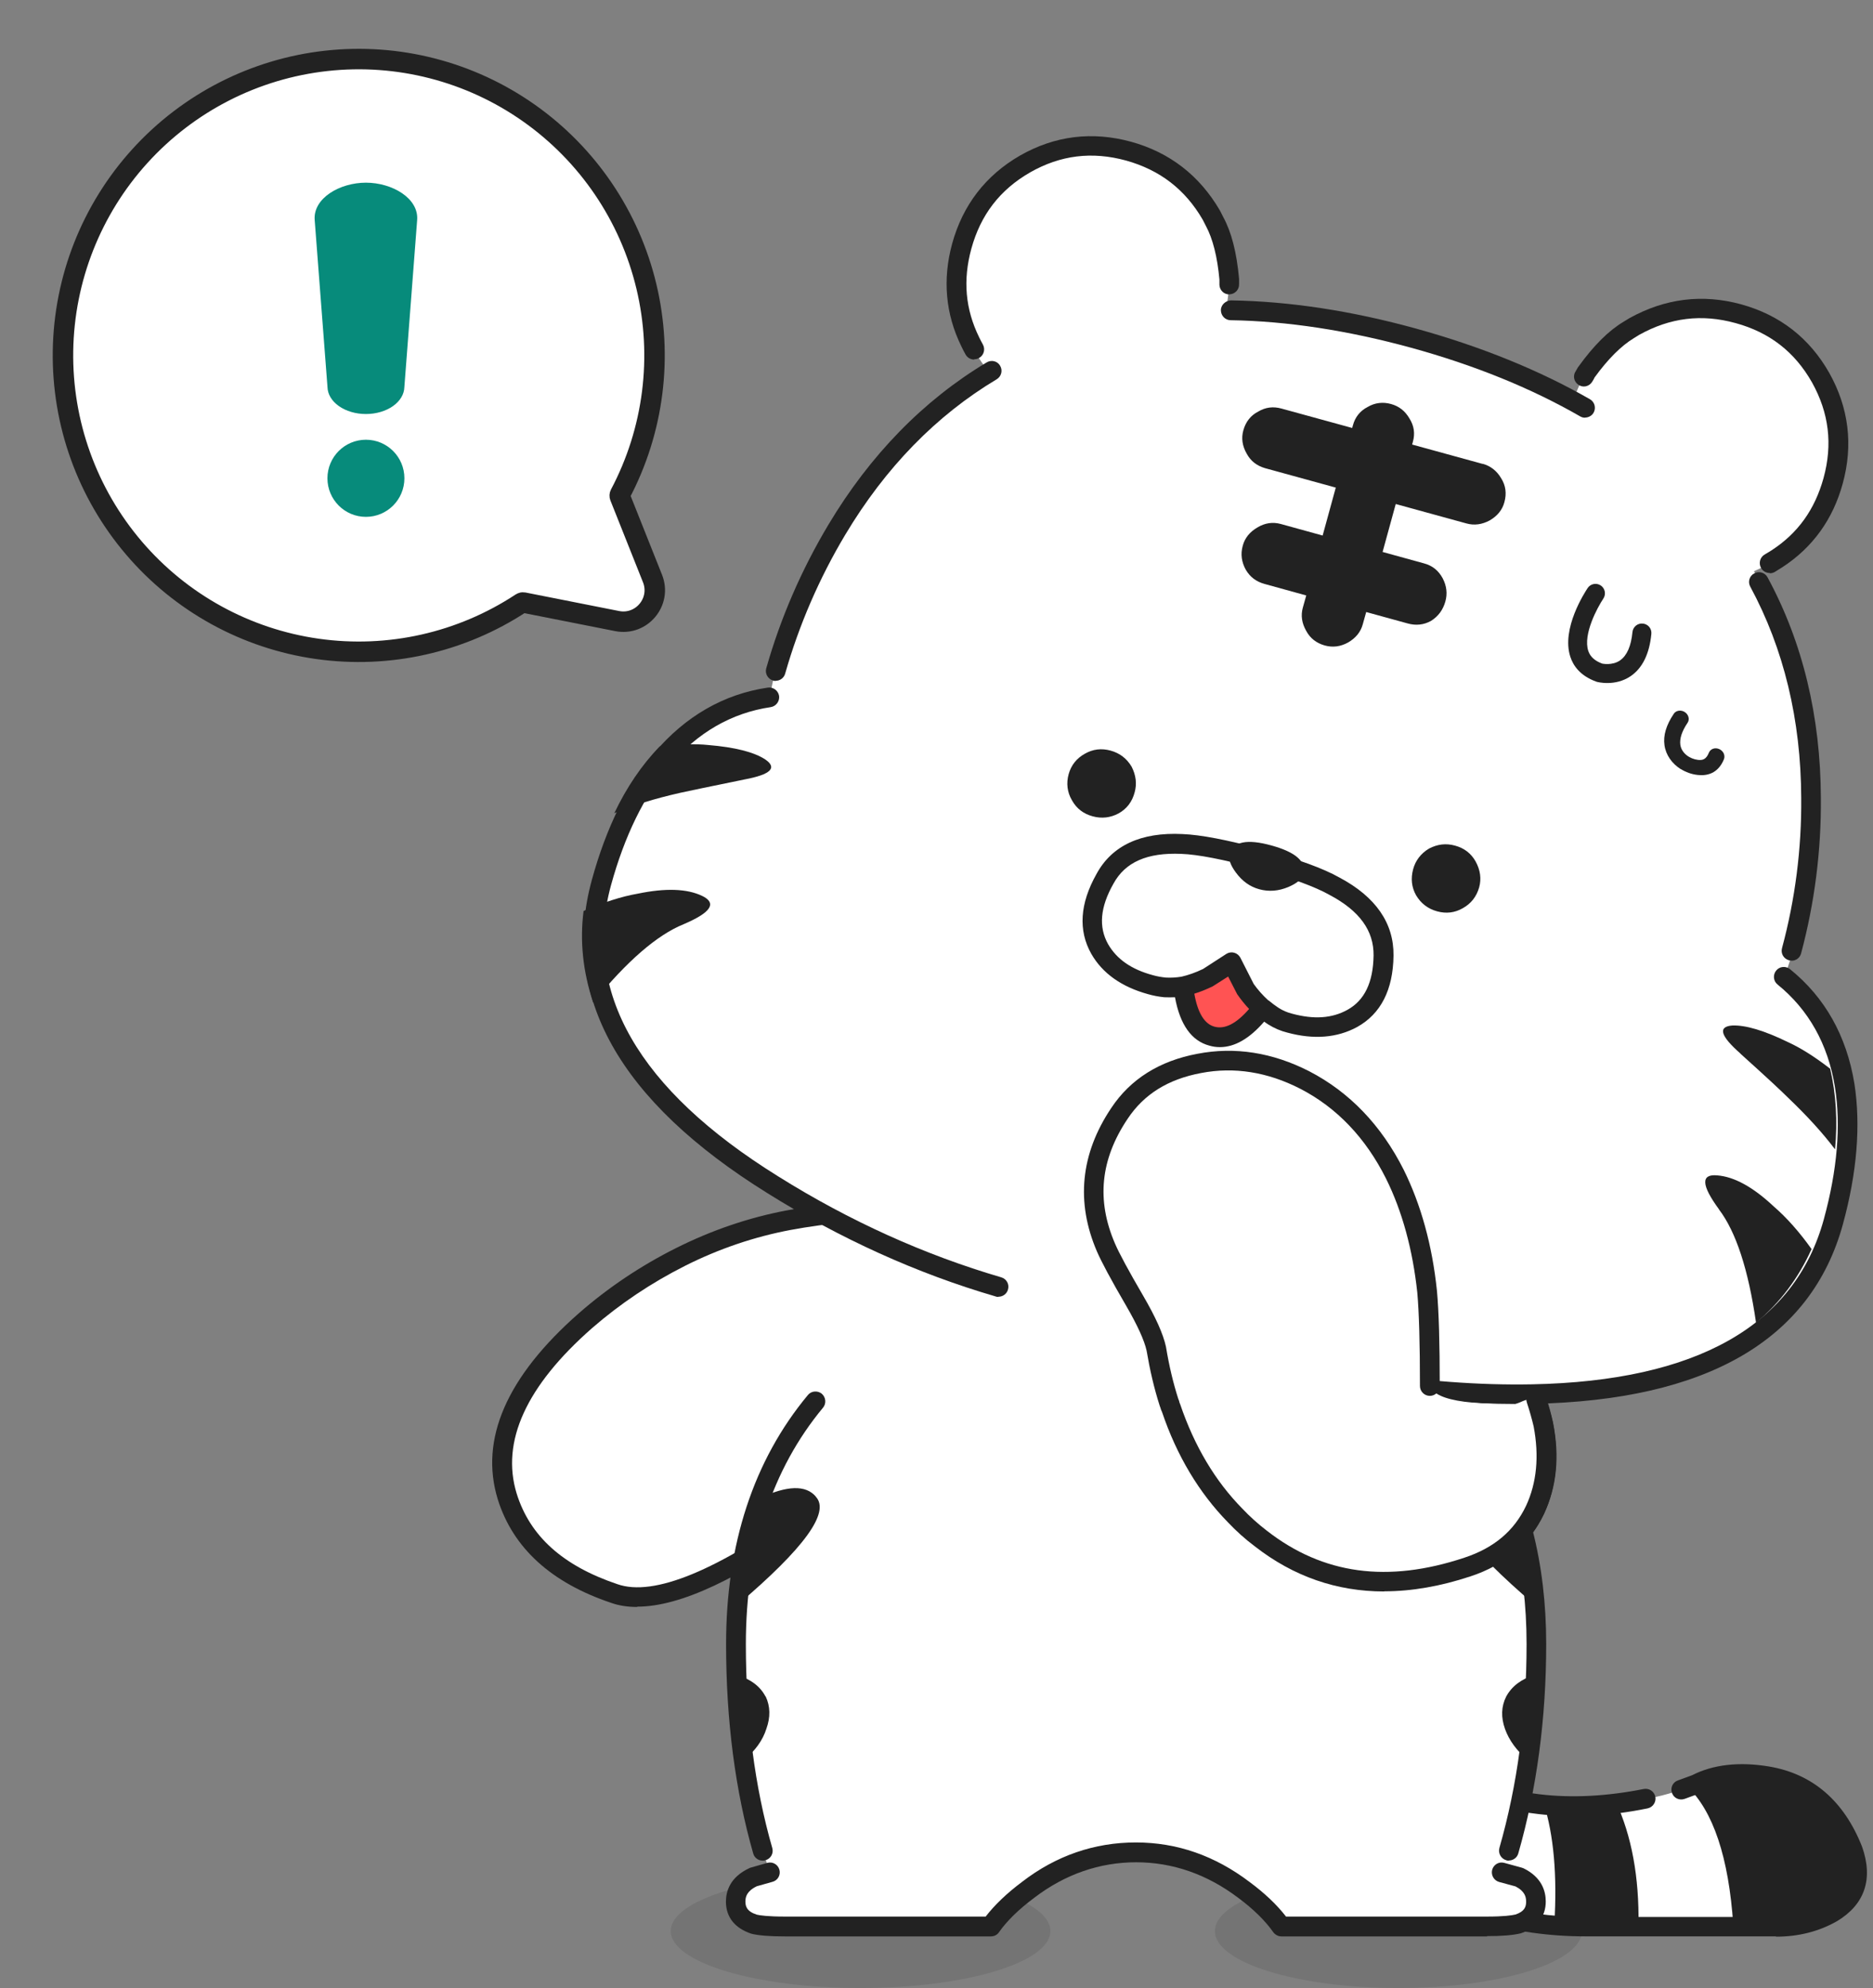 <svg width="148" height="157" preserveAspectRatio="none" viewBox="0 0 148 157" fill="none" xmlns="http://www.w3.org/2000/svg">
<rect x="0" y="0" width="148" height="157" fill="#808080" stroke="none"/>
<g id="Group 1020101968">
<ellipse id="Ellipse 1803" cx="68" cy="152.5" rx="15" ry="4.5" fill="#333333" fill-opacity="0.15"/>
<ellipse id="Ellipse 1804" cx="110.5" cy="152.5" rx="14.5" ry="4.5" fill="#333333" fill-opacity="0.15"/>
<g id="Group 1020101963">
<g id="Group 1020101969">
<path id="Path 50" d="M48.983 39.22C48.96 39.161 48.963 39.093 48.993 39.036C51.661 34 52.402 28.162 51.076 22.617C49.75 17.073 46.448 12.204 41.792 8.925C37.135 5.645 31.443 4.18 25.784 4.806C20.125 5.431 14.889 8.103 11.058 12.32C7.227 16.538 5.065 22.01 4.978 27.711C4.891 33.411 6.885 38.947 10.585 43.28C14.286 47.613 19.438 50.444 25.075 51.242C30.712 52.041 36.446 50.751 41.201 47.615C41.249 47.584 41.307 47.573 41.364 47.584L48.765 49.048C50.699 49.43 52.289 47.517 51.559 45.686L48.983 39.22Z" fill="white" stroke="#222222" stroke-width="1.617" stroke-linejoin="round"/>
<g id="Vector">
<path fill-rule="evenodd" clip-rule="evenodd" d="M24.866 17.381C24.726 15.659 26.84 14.426 28.914 14.426C30.989 14.426 33.103 15.659 32.962 17.381L31.952 30.567C31.939 31.129 31.621 31.666 31.062 32.063C30.493 32.469 29.72 32.697 28.914 32.697C28.109 32.697 27.336 32.469 26.767 32.063C26.208 31.666 25.889 31.129 25.877 30.567L24.866 17.381Z" fill="#078B7B"/>
<path d="M31.955 37.772C31.955 39.454 30.594 40.818 28.914 40.818C27.235 40.818 25.873 39.454 25.873 37.772C25.873 36.09 27.235 34.727 28.914 34.727C30.594 34.727 31.955 36.09 31.955 37.772Z" fill="#078B7B"/>
</g>
</g>
<g id="Group 1020101961">
<g id="Group 1020101959">
<path id="Vector_2" d="M53.767 99.247C51.025 100.637 48.528 102.32 46.276 104.294C40.78 109.109 38.715 113.736 40.092 118.187C41.212 121.775 44.036 124.333 48.551 125.852C51.678 126.951 56.894 124.871 64.198 119.59C68.656 116.33 72.984 112.637 77.197 108.501C77.255 108.442 77.313 108.384 77.348 108.349L77.944 107.695C78.13 107.426 79.087 106.713 80.802 105.58C82.506 104.411 82.984 102.74 82.261 100.532C81.747 99.001 80.977 97.868 79.962 97.132C78.364 95.963 75.901 95.403 72.564 95.414C68.667 95.496 65.249 95.811 62.297 96.349C59.368 96.91 56.532 97.88 53.779 99.247H53.767Z" fill="white"/>
<path id="Vector_3" d="M50.348 126.907C49.59 126.907 48.901 126.802 48.283 126.58C43.546 124.99 40.535 122.245 39.334 118.412C37.875 113.668 40.034 108.714 45.751 103.701C48.05 101.691 50.628 99.962 53.429 98.56C56.229 97.158 59.169 96.153 62.156 95.592C65.12 95.031 68.609 94.716 72.529 94.634C76.065 94.564 78.655 95.218 80.405 96.492C81.549 97.31 82.412 98.583 82.984 100.266C84.034 103.456 82.611 105.255 81.222 106.202C79.029 107.662 78.632 108.048 78.562 108.13L77.92 108.842L77.827 108.936L77.745 109.018C73.521 113.166 69.122 116.916 64.653 120.188C58.446 124.675 53.744 126.883 50.36 126.883L50.348 126.907ZM72.728 96.2H72.564C68.737 96.281 65.342 96.597 62.46 97.135C59.613 97.672 56.812 98.618 54.14 99.962C51.468 101.306 48.995 102.965 46.789 104.881C41.574 109.45 39.567 113.855 40.827 117.956C41.877 121.321 44.479 123.658 48.785 125.107C51.655 126.112 56.684 124.044 63.732 118.95C68.142 115.725 72.483 112.021 76.637 107.943L77.348 107.16C77.418 107.055 77.652 106.716 80.347 104.916C81.759 103.947 82.121 102.626 81.502 100.757C81.035 99.39 80.359 98.373 79.484 97.754C78.048 96.714 75.773 96.188 72.704 96.188L72.728 96.2Z" fill="#222222"/>
<path id="Vector_4" d="M94.746 84.014C91.957 84.54 89.857 85.848 88.433 87.963C86.135 91.352 85.784 94.881 87.383 98.538C87.71 99.321 88.468 100.723 89.658 102.756C90.592 104.368 91.163 105.654 91.374 106.588C92.54 113.202 95.282 118.18 99.6 121.51C104.232 125.097 109.681 125.856 115.923 123.788C118.467 122.935 120.252 121.416 121.291 119.231C122.224 117.268 122.434 115.036 121.932 112.536C121.431 110.094 120.369 107.92 118.759 105.993C117.055 103.983 115.048 102.651 112.75 102.031C112.913 103.644 112.96 105.35 112.89 107.138C112.948 105.35 112.901 103.644 112.75 102.031C112.388 98.526 111.548 95.43 110.206 92.766C108.491 89.377 106.11 86.9 103.077 85.334C100.346 83.944 97.569 83.511 94.757 84.026L94.746 84.014Z" fill="white"/>
<path id="Vector_5" d="M109.424 125.685C105.655 125.685 102.225 124.493 99.144 122.109C94.687 118.662 91.817 113.486 90.627 106.697C90.44 105.879 89.891 104.664 89.005 103.122C87.791 101.042 87.033 99.628 86.695 98.822C85.003 94.931 85.376 91.122 87.826 87.511C89.367 85.233 91.653 83.796 94.641 83.235C97.604 82.686 100.568 83.153 103.45 84.614C106.624 86.249 109.132 88.855 110.918 92.384C112.224 95.001 113.088 98.027 113.485 101.404C115.713 102.117 117.697 103.484 119.365 105.459C121.057 107.48 122.177 109.794 122.714 112.341C123.251 115.005 123.006 117.424 122.014 119.527C120.894 121.899 118.934 123.57 116.192 124.493C113.835 125.276 111.583 125.661 109.424 125.661V125.685ZM97.032 84.567C96.332 84.567 95.621 84.637 94.909 84.765C92.307 85.256 90.405 86.436 89.098 88.388C86.939 91.577 86.613 94.791 88.106 98.214C88.421 98.962 89.18 100.353 90.335 102.351C91.315 104.057 91.898 105.377 92.132 106.393C93.264 112.82 95.936 117.681 100.078 120.882C104.535 124.341 109.646 125.042 115.678 123.044C118.035 122.261 119.645 120.894 120.59 118.896C121.442 117.096 121.641 115.005 121.174 112.68C120.695 110.39 119.68 108.298 118.163 106.487C116.845 104.933 115.316 103.799 113.625 103.133C113.706 104.43 113.718 105.774 113.671 107.153C113.66 107.585 113.251 107.877 112.866 107.901C112.434 107.889 112.096 107.527 112.119 107.095C112.178 105.354 112.131 103.671 111.979 102.094C111.629 98.693 110.801 95.667 109.517 93.096C107.884 89.871 105.597 87.488 102.727 86.004C100.848 85.046 98.946 84.567 97.021 84.567H97.032Z" fill="#222222"/>
<path id="Vector_6" d="M110.159 147.684C114.663 150.628 119.681 152.101 125.246 152.101H140.298C141.932 152.101 143.414 151.715 144.709 150.944C146.576 149.846 147.124 148.21 146.354 146.06C145.024 142.671 142.772 140.72 139.61 140.206C137.393 139.809 135.491 140.031 133.916 140.86C131.99 141.842 129.167 142.391 125.456 142.508C120.089 142.741 115.842 141.479 112.703 138.734C109.494 135.906 105.83 133.721 101.723 132.167C98.736 131.022 96.438 130.449 94.816 130.449C91.537 130.449 89.425 130.543 88.468 130.73C85.236 131.419 83.614 133.055 83.614 135.649C83.614 138.243 84.291 139.832 85.633 140.533C86.321 140.907 86.975 141.012 87.628 140.848C91.852 140.638 95.983 141.211 100.008 142.566C103.205 143.664 106.577 145.37 110.148 147.672L110.159 147.684Z" fill="white"/>
<path id="Vector_7" d="M133.881 140.796L133.286 141.042C135.374 143.016 136.599 146.673 136.961 152.037H140.263C141.897 152.037 143.379 151.663 144.674 150.915C146.517 149.793 147.066 148.157 146.319 145.996C144.989 142.631 142.737 140.691 139.575 140.177C137.358 139.78 135.456 139.99 133.881 140.796ZM96.193 141.486C98.491 141.988 100.79 142.747 103.1 143.787C104.78 141.042 105.935 137.922 106.589 134.416C104.477 133.248 102.26 132.278 99.938 131.484C98.234 134.206 96.998 137.536 96.204 141.486M90.312 140.761C89.693 137.069 90.755 133.598 93.521 130.362C90.907 130.315 88.842 130.525 87.337 130.981C84.851 131.787 83.603 133.33 83.603 135.585C83.603 138.144 84.279 139.78 85.621 140.504C86.31 140.855 86.975 140.948 87.64 140.784L90.312 140.749M121.979 142.409C122.773 144.921 123.053 148.099 122.819 151.943C123.403 152.002 124.196 152.037 125.211 152.037H129.47C129.528 148.239 128.933 144.979 127.662 142.257C125.923 142.525 124.021 142.584 121.968 142.409M110.124 147.62C111.723 148.695 113.426 149.583 115.258 150.272C117.067 147.328 118.024 144.465 118.152 141.708C115.97 141.042 114.15 140.037 112.68 138.681H112.621C111.828 141.439 110.358 144.033 108.211 146.44L110.136 147.62H110.124Z" fill="#222222"/>
<path id="Vector_8" d="M140.321 152.92H125.27C119.587 152.92 114.371 151.39 109.763 148.375C106.274 146.143 102.902 144.449 99.763 143.351C95.901 142.054 91.875 141.493 87.78 141.68C86.975 141.867 86.135 141.727 85.306 141.283C83.696 140.441 82.879 138.56 82.879 135.709C82.879 133.641 83.824 130.989 88.352 130.03C89.378 129.832 91.49 129.738 94.827 129.738C96.578 129.738 98.934 130.311 102.038 131.503C106.204 133.103 109.984 135.359 113.251 138.21C115.41 140.138 118.245 141.306 121.687 141.703C124.243 142.007 126.996 141.855 129.878 141.283C130.31 141.201 130.707 141.47 130.8 141.89C130.882 142.311 130.614 142.72 130.193 142.813C127.16 143.433 124.243 143.584 121.524 143.257C117.755 142.825 114.628 141.528 112.236 139.39C109.109 136.667 105.492 134.506 101.502 132.963C98.62 131.865 96.379 131.304 94.839 131.304C91.654 131.304 89.577 131.397 88.678 131.573C84.898 132.379 84.454 134.33 84.454 135.732C84.454 137.964 84.991 139.378 86.065 139.927C86.59 140.208 87.056 140.289 87.5 140.173C87.546 140.161 87.605 140.149 87.651 140.149C91.957 139.939 96.204 140.523 100.288 141.902C103.555 143.047 107.032 144.788 110.626 147.09C114.978 149.941 119.914 151.39 125.293 151.39H140.345C141.838 151.39 143.192 151.051 144.37 150.373C145.899 149.462 146.307 148.188 145.677 146.389C144.452 143.292 142.445 141.54 139.528 141.037C137.486 140.687 135.736 140.885 134.324 141.621L133.111 142.065C132.702 142.206 132.259 142.007 132.119 141.598C131.967 141.189 132.177 140.745 132.585 140.605L133.706 140.196C135.339 139.355 137.416 139.109 139.796 139.507C143.238 140.091 145.712 142.229 147.136 145.84C148.034 148.375 147.357 150.397 145.164 151.717C143.729 152.535 142.118 152.944 140.345 152.944L140.321 152.92Z" fill="#222222"/>
<path id="Vector_9" d="M58.154 129.841C58.154 134.492 58.621 138.897 59.554 143.045C59.974 145.124 60.406 146.725 60.861 147.87L59.554 148.244C58.621 148.677 58.154 149.319 58.154 150.172C58.154 151.049 58.633 151.633 59.59 151.948C60.091 152.077 60.908 152.135 62.051 152.135H78.317C79.005 151.154 79.985 150.196 81.269 149.237C83.836 147.263 86.683 146.281 89.787 146.281C92.89 146.281 95.691 147.263 98.304 149.237C99.588 150.196 100.58 151.154 101.256 152.135H117.522C118.665 152.135 119.482 152.077 119.984 151.948C120.941 151.633 121.419 151.049 121.419 150.172C121.419 149.296 120.976 148.677 120.077 148.244L118.712 147.87C119.167 146.725 119.622 145.124 120.077 143.045C120.964 138.897 121.419 134.492 121.419 129.841C121.419 117.28 116.157 108.482 105.62 103.434C102.318 101.88 98.701 100.77 94.734 100.104L89.787 99.602C84.524 99.648 79.25 100.922 73.988 103.434C63.44 108.482 58.154 117.28 58.154 129.841Z" fill="white"/>
<path id="Vector_10" d="M117.522 152.924H101.256C101 152.924 100.766 152.795 100.615 152.597C99.985 151.697 99.051 150.774 97.838 149.874C95.376 148.016 92.657 147.07 89.775 147.07C86.893 147.07 84.151 148.016 81.724 149.874C80.499 150.786 79.565 151.697 78.935 152.597C78.795 152.807 78.55 152.924 78.293 152.924H62.028C60.815 152.924 59.951 152.854 59.379 152.714C58.061 152.281 57.361 151.393 57.361 150.178C57.361 149.372 57.676 148.25 59.204 147.537C59.239 147.514 59.274 147.502 59.321 147.491L60.628 147.117C61.036 147 61.468 147.234 61.585 147.654C61.701 148.063 61.468 148.496 61.048 148.612L59.8 148.963C59.006 149.349 58.901 149.804 58.901 150.166C58.901 150.552 59.006 150.949 59.8 151.206C60.044 151.265 60.686 151.358 62.016 151.358H77.885C78.597 150.435 79.565 149.512 80.767 148.612C83.451 146.544 86.484 145.504 89.752 145.504C93.019 145.504 96.006 146.556 98.736 148.624C99.938 149.512 100.906 150.435 101.618 151.358H117.487C118.817 151.358 119.459 151.265 119.75 151.195C120.486 150.949 120.591 150.564 120.591 150.178C120.591 149.816 120.497 149.36 119.75 148.975L118.455 148.624C118.047 148.507 117.802 148.087 117.907 147.666C118.024 147.245 118.444 147 118.864 147.117L120.229 147.491C120.229 147.491 120.322 147.526 120.369 147.537C121.839 148.25 122.142 149.36 122.142 150.166C122.142 151.37 121.442 152.27 120.17 152.679C119.552 152.831 118.689 152.901 117.475 152.901L117.522 152.924ZM60.266 146.942C59.928 146.942 59.613 146.719 59.519 146.381C58.096 141.415 57.373 135.853 57.373 129.847C57.373 121.948 59.543 115.335 63.837 110.17C64.105 109.843 64.595 109.796 64.933 110.065C65.26 110.346 65.307 110.836 65.038 111.163C60.99 116.036 58.936 122.334 58.936 129.847C58.936 135.701 59.636 141.123 61.025 145.948C61.141 146.357 60.908 146.79 60.488 146.906C60.418 146.93 60.348 146.942 60.278 146.942H60.266ZM119.237 146.942C119.167 146.942 119.097 146.942 119.015 146.906C118.607 146.79 118.362 146.357 118.479 145.937C119.902 140.982 120.626 135.561 120.626 129.835C120.626 123.701 119.26 118.361 116.553 113.991C116.332 113.629 116.437 113.15 116.81 112.916C117.172 112.694 117.65 112.799 117.884 113.173C120.731 117.8 122.177 123.409 122.177 129.835C122.177 135.713 121.431 141.275 119.972 146.369C119.879 146.708 119.564 146.93 119.225 146.93L119.237 146.942Z" fill="#222222"/>
<path id="Vector_11" d="M60.488 133.978C60.068 133.172 59.309 132.599 58.189 132.261C58.294 134.773 58.493 137.016 58.784 138.991C59.671 138.266 60.266 137.448 60.558 136.525C60.885 135.614 60.873 134.761 60.499 133.967M64.467 118.192C63.673 117.258 62.191 117.304 60.021 118.321C59.111 120.856 58.528 123.661 58.283 126.734C63.545 122.27 65.61 119.431 64.467 118.204V118.192Z" fill="#222222"/>
<path id="Vector_12" d="M121.291 132.264C120.217 132.592 119.459 133.164 119.015 133.982C118.619 134.777 118.595 135.618 118.922 136.541C119.249 137.452 119.855 138.27 120.731 139.006C121.057 136.412 121.244 134.169 121.291 132.276M119.459 118.301C117.277 117.285 115.795 117.238 115.013 118.173C113.94 119.4 116.005 122.239 121.232 126.703C120.999 123.711 120.416 120.907 119.459 118.29V118.301Z" fill="#222222"/>
<path id="Vector_13" d="M137.334 24.788C140.216 25.583 142.387 27.265 143.845 29.836C145.292 32.406 145.619 35.129 144.837 37.992C144.114 40.632 142.632 42.677 140.415 44.138C140.228 44.255 140.041 44.383 139.831 44.5C137.253 45.961 134.534 46.299 131.652 45.517C128.77 44.734 126.611 43.039 125.106 40.457C123.659 37.886 123.333 35.164 124.114 32.301C124.371 31.378 124.709 30.537 125.129 29.777C125.199 29.672 125.269 29.555 125.316 29.439C126.46 27.861 127.568 26.739 128.653 26.097L129.12 25.805C131.734 24.344 134.464 24.017 137.323 24.8L137.334 24.788Z" fill="white"/>
<path id="Vector_14" d="M139.831 45.249C139.563 45.249 139.295 45.109 139.155 44.852C138.944 44.478 139.073 43.999 139.446 43.789C139.633 43.684 139.808 43.567 139.983 43.462C142.072 42.106 143.402 40.237 144.09 37.76C144.825 35.084 144.522 32.607 143.18 30.2C141.815 27.793 139.831 26.25 137.136 25.514C134.464 24.778 131.967 25.082 129.517 26.449L129.085 26.718C128.105 27.314 127.066 28.342 126.005 29.802C125.946 29.931 125.876 30.048 125.794 30.176C125.549 30.538 125.071 30.632 124.721 30.387C124.359 30.141 124.266 29.662 124.511 29.312C124.558 29.242 124.604 29.16 124.639 29.09C124.663 29.043 124.686 28.996 124.721 28.961C125.935 27.279 127.101 26.122 128.291 25.409L128.747 25.129C131.57 23.563 134.522 23.201 137.568 24.03C140.636 24.872 142.982 26.694 144.545 29.452C146.085 32.198 146.447 35.142 145.607 38.192C144.837 41.008 143.238 43.228 140.858 44.782C140.66 44.91 140.45 45.039 140.24 45.168C140.123 45.238 139.983 45.273 139.855 45.273L139.831 45.249Z" fill="#222222"/>
<path id="Vector_15" d="M89.168 11.98C86.286 11.186 83.568 11.525 80.989 12.997C78.434 14.469 76.765 16.631 75.983 19.493C75.26 22.134 75.482 24.646 76.648 27.042C76.742 27.24 76.847 27.439 76.963 27.649C78.422 30.232 80.604 31.914 83.474 32.697C86.345 33.48 89.063 33.153 91.677 31.692C94.232 30.22 95.901 28.058 96.683 25.195C96.939 24.272 97.079 23.373 97.103 22.496C97.103 22.368 97.103 22.239 97.103 22.111C96.928 20.171 96.543 18.64 95.936 17.53L95.679 17.04C94.174 14.457 91.992 12.763 89.133 11.98H89.168Z" fill="white"/>
<path id="Vector_16" d="M76.975 28.395C76.707 28.395 76.438 28.254 76.298 27.997C76.17 27.775 76.065 27.565 75.96 27.343C74.711 24.796 74.466 22.073 75.236 19.246C76.076 16.196 77.885 13.847 80.604 12.282C83.357 10.716 86.298 10.354 89.378 11.195C92.424 12.036 94.781 13.859 96.391 16.617L96.659 17.142C97.312 18.346 97.721 19.947 97.908 22.015C97.908 22.062 97.908 22.108 97.908 22.167C97.908 22.248 97.908 22.342 97.908 22.424C97.931 22.856 97.604 23.218 97.172 23.242C96.752 23.288 96.379 22.938 96.356 22.506C96.356 22.365 96.356 22.213 96.356 22.073C96.192 20.274 95.831 18.86 95.294 17.855L95.037 17.353C93.649 14.957 91.653 13.427 88.981 12.679C86.286 11.943 83.801 12.247 81.397 13.614C79.005 14.992 77.488 16.967 76.753 19.643C76.076 22.12 76.275 24.41 77.372 26.642C77.465 26.829 77.558 27.016 77.663 27.203C77.873 27.577 77.745 28.056 77.372 28.266C77.255 28.336 77.115 28.371 76.987 28.371L76.975 28.395Z" fill="#222222"/>
<path id="Vector_17" d="M142.55 56.431C140.018 41.591 129.75 31.695 111.723 26.74C93.695 21.786 79.81 25.034 70.044 36.485C65.143 42.199 62.063 48.403 60.803 55.122C57.489 55.613 54.654 57.237 52.308 60.018C50.231 62.507 48.645 65.743 47.548 69.751C45.133 78.561 49.648 86.507 61.083 93.623C66.812 97.198 72.751 99.885 78.924 101.697L101.641 107.948L107.569 109.128C112.364 109.887 116.88 110.226 121.116 110.144C134.557 109.887 142.48 105.354 144.895 96.544C145.992 92.536 146.295 88.949 145.794 85.747C145.21 82.16 143.6 79.309 140.986 77.194C143.308 70.768 143.833 63.862 142.55 56.442V56.431Z" fill="white"/>
<path id="Vector_18" d="M119.855 110.878C115.947 110.878 111.769 110.527 107.417 109.838L101.455 108.658C101.035 108.576 100.755 108.167 100.848 107.746C100.941 107.325 101.338 107.045 101.758 107.139L107.686 108.319C112.388 109.066 116.892 109.405 121.069 109.324C134.056 109.066 141.815 104.685 144.113 96.295C145.175 92.416 145.479 88.899 144.989 85.826C144.44 82.461 142.912 79.738 140.461 77.752C140.123 77.483 140.076 76.992 140.345 76.654C140.613 76.315 141.103 76.268 141.441 76.537C144.207 78.769 145.91 81.806 146.529 85.569C147.042 88.864 146.739 92.603 145.619 96.692C143.11 105.83 134.861 110.597 121.104 110.866C120.695 110.866 120.275 110.878 119.855 110.878ZM78.888 102.418C78.819 102.418 78.749 102.418 78.667 102.383C72.459 100.572 66.392 97.826 60.639 94.227C48.925 86.948 44.258 78.628 46.766 69.491C47.886 65.401 49.543 62.025 51.69 59.466C54.164 56.556 57.186 54.815 60.675 54.301C61.095 54.243 61.491 54.535 61.561 54.955C61.62 55.376 61.328 55.773 60.908 55.843C57.804 56.299 55.109 57.853 52.892 60.471C50.897 62.854 49.345 66.032 48.283 69.9C45.984 78.289 50.418 86.025 61.48 92.895C67.115 96.424 73.054 99.1 79.122 100.876C79.53 100.992 79.775 101.425 79.647 101.845C79.554 102.184 79.239 102.406 78.9 102.406L78.888 102.418ZM141.558 75.859C141.488 75.859 141.418 75.859 141.36 75.836C140.94 75.719 140.695 75.298 140.811 74.877C141.85 71.022 142.363 67.025 142.328 63.018C142.305 56.837 140.951 51.228 138.303 46.332C138.093 45.958 138.233 45.479 138.618 45.281C138.991 45.07 139.47 45.222 139.668 45.596C142.445 50.714 143.857 56.58 143.88 63.018C143.915 67.166 143.39 71.29 142.317 75.298C142.223 75.649 141.908 75.871 141.57 75.871L141.558 75.859ZM61.293 53.775C61.223 53.775 61.153 53.775 61.083 53.74C60.675 53.623 60.429 53.191 60.546 52.782C61.678 48.798 63.335 44.989 65.459 41.436C68.761 35.921 72.973 31.61 77.967 28.619C78.34 28.396 78.819 28.513 79.028 28.887C79.25 29.261 79.122 29.729 78.76 29.951C73.988 32.801 69.962 36.926 66.789 42.231C64.735 45.666 63.136 49.358 62.04 53.203C61.946 53.542 61.631 53.764 61.293 53.764V53.775ZM125.246 32.989C125.118 32.989 124.978 32.953 124.861 32.883C120.987 30.652 116.483 28.829 111.501 27.462C106.507 26.095 101.711 25.358 97.243 25.288C96.811 25.288 96.472 24.926 96.472 24.494C96.472 24.061 96.869 23.734 97.266 23.723C101.863 23.793 106.799 24.541 111.909 25.954C117.02 27.368 121.641 29.238 125.631 31.528C126.005 31.738 126.133 32.217 125.923 32.591C125.783 32.837 125.514 32.977 125.246 32.977V32.989Z" fill="#222222"/>
<path id="Vector_19" d="M117.16 36.638L111.583 35.107L111.641 34.897C111.828 34.231 111.734 33.623 111.373 33.05C111.034 32.466 110.556 32.081 109.914 31.905C109.272 31.73 108.642 31.8 108.071 32.139C107.476 32.443 107.079 32.934 106.904 33.588L106.846 33.798L101.268 32.268C100.603 32.081 99.996 32.162 99.425 32.501C98.829 32.805 98.433 33.307 98.246 33.985C98.071 34.605 98.164 35.224 98.514 35.831C98.829 36.416 99.32 36.789 99.973 36.976L105.55 38.507L104.512 42.293L101.21 41.382C100.568 41.206 99.95 41.3 99.366 41.65C98.76 42.001 98.363 42.48 98.199 43.099C98.013 43.765 98.106 44.396 98.445 45.004C98.783 45.576 99.273 45.938 99.915 46.114L103.217 47.025L102.948 47.983C102.773 48.602 102.867 49.222 103.217 49.829C103.532 50.414 104.022 50.788 104.675 50.974C105.317 51.15 105.924 51.068 106.519 50.741C107.126 50.39 107.522 49.911 107.686 49.292L107.954 48.334L111.221 49.233C111.886 49.42 112.505 49.35 113.076 49.035C113.648 48.673 114.021 48.17 114.208 47.504C114.383 46.885 114.313 46.277 113.998 45.67C113.671 45.062 113.181 44.665 112.516 44.49L109.249 43.59L110.288 39.804L115.865 41.335C116.483 41.51 117.102 41.428 117.709 41.101C118.315 40.751 118.712 40.272 118.875 39.652C119.062 38.974 118.98 38.343 118.619 37.771C118.269 37.175 117.779 36.801 117.16 36.626V36.638Z" fill="#222222"/>
<path id="Vector_20" d="M60.476 59.981C59.59 59.397 58.084 59.011 55.961 58.836C54.969 58.731 53.697 58.766 52.122 58.953C50.698 60.425 49.508 62.189 48.54 64.222C49.998 63.603 51.737 63.066 53.755 62.61C54.444 62.458 56.124 62.108 58.819 61.558C60.885 61.173 61.445 60.647 60.476 59.981Z" fill="#222222"/>
<path id="Vector_21" d="M46.871 79.176C49.532 75.904 51.912 73.848 54 72.995C56.182 72.072 56.672 71.324 55.482 70.752C54.28 70.179 52.589 70.121 50.395 70.576C49.111 70.798 47.688 71.254 46.113 71.944C45.809 74.304 46.054 76.711 46.871 79.176Z" fill="#222222"/>
<path id="Vector_22" d="M137.521 83.208C139.481 84.972 140.73 86.129 141.29 86.69C142.795 88.127 144.032 89.482 145 90.768C145.21 88.524 145.082 86.398 144.615 84.4C143.39 83.453 142.293 82.764 141.325 82.32C139.411 81.385 137.929 80.941 136.868 80.988C135.724 81.081 135.946 81.817 137.533 83.208H137.521Z" fill="#222222"/>
<path id="Vector_23" d="M135.829 95.512C137.171 97.276 138.151 100.256 138.758 104.462C140.648 102.885 142.107 100.945 143.145 98.643C142.188 97.3 141.197 96.178 140.158 95.278C138.513 93.736 137.031 92.93 135.701 92.825C134.382 92.696 134.429 93.596 135.829 95.5V95.512Z" fill="#222222"/>
<path id="Vector_24" d="M95.376 77.227C94.711 77.542 94.081 77.764 93.474 77.893C93.731 80.183 94.489 81.492 95.737 81.819C97.009 82.169 98.328 81.433 99.716 79.587C99.215 79.155 98.771 78.641 98.363 78.045L97.313 75.988L95.387 77.227H95.376Z" fill="#FF5353"/>
<path id="Vector_25" d="M109.296 75.461C109.319 73.194 108.036 71.371 105.422 69.981C104.232 69.303 102.272 68.59 99.529 67.831C96.787 67.095 94.734 66.697 93.357 66.651C90.382 66.51 88.351 67.433 87.278 69.42C86.1 71.5 85.959 73.334 86.858 74.935C87.651 76.302 88.981 77.249 90.872 77.763C91.233 77.868 91.607 77.938 92.004 77.973C92.482 78.008 92.972 77.973 93.462 77.891C94.069 77.763 94.71 77.529 95.364 77.225L97.289 75.987L98.339 78.043C98.748 78.639 99.203 79.153 99.693 79.585C99.973 79.819 100.265 80.029 100.568 80.228C100.965 80.485 101.396 80.672 101.863 80.789C103.753 81.303 105.399 81.186 106.799 80.415C108.409 79.515 109.237 77.868 109.261 75.449L109.296 75.461Z" fill="white"/>
<path id="Vector_26" d="M96.391 82.694C96.111 82.694 95.842 82.659 95.562 82.577C94.15 82.203 93.24 80.918 92.844 78.756C92.552 78.767 92.272 78.767 91.992 78.756C91.537 78.709 91.117 78.627 90.708 78.51C88.631 77.938 87.115 76.875 86.228 75.321C85.189 73.474 85.329 71.359 86.636 69.034C87.85 66.779 90.148 65.704 93.439 65.868C94.885 65.926 96.962 66.323 99.774 67.083C102.598 67.866 104.582 68.59 105.842 69.303C108.701 70.822 110.147 72.902 110.112 75.472C110.077 78.172 109.109 80.064 107.242 81.104C105.655 81.969 103.8 82.109 101.723 81.548C101.198 81.42 100.685 81.198 100.218 80.906C100.101 80.836 99.996 80.754 99.891 80.684C98.736 82.016 97.569 82.694 96.402 82.694H96.391ZM94.372 78.475C94.641 79.994 95.177 80.871 95.971 81.081C96.787 81.303 97.698 80.836 98.701 79.679C98.363 79.328 98.048 78.931 97.756 78.51L97.044 77.12L95.831 77.891C95.305 78.148 94.827 78.335 94.372 78.475ZM100.253 79.013C100.498 79.223 100.766 79.422 101.035 79.597C101.361 79.807 101.723 79.959 102.096 80.053C103.823 80.52 105.247 80.427 106.472 79.749C107.825 79.001 108.502 77.587 108.537 75.461C108.561 73.498 107.429 71.932 105.072 70.682C103.917 70.028 102.003 69.326 99.343 68.59C96.682 67.877 94.664 67.48 93.345 67.433C90.662 67.317 88.911 68.076 87.978 69.794C86.928 71.652 86.799 73.206 87.558 74.561C88.246 75.753 89.401 76.559 91.105 77.015C91.432 77.108 91.77 77.167 92.12 77.202C92.505 77.225 92.925 77.202 93.357 77.132C93.87 77.015 94.454 76.816 95.061 76.524L96.904 75.332C97.091 75.215 97.312 75.18 97.522 75.239C97.733 75.297 97.907 75.437 98.013 75.636L99.063 77.704C99.378 78.148 99.786 78.616 100.229 79.013H100.253Z" fill="#222222"/>
<path id="Vector_27" d="M97.161 67.454C97.056 67.84 97.219 68.319 97.663 68.915C98.164 69.593 98.771 70.025 99.495 70.224C100.253 70.434 101.023 70.376 101.805 70.048C102.482 69.756 102.878 69.429 102.983 69.043C103.252 68.062 102.412 67.302 100.451 66.765C98.538 66.239 97.441 66.461 97.173 67.443L97.161 67.454Z" fill="#222222"/>
<path id="Vector_28" d="M87.756 59.277C87.033 59.079 86.356 59.161 85.726 59.523C85.073 59.885 84.641 60.422 84.443 61.135C84.244 61.848 84.326 62.572 84.711 63.215C85.073 63.858 85.609 64.267 86.333 64.465C87.056 64.664 87.745 64.582 88.398 64.232C89.04 63.869 89.46 63.32 89.658 62.572C89.845 61.895 89.763 61.217 89.413 60.539C89.028 59.897 88.48 59.476 87.756 59.277Z" fill="#222222"/>
<path id="Vector_29" d="M116.6 68.032C116.238 67.389 115.702 66.981 114.978 66.782C114.255 66.583 113.59 66.665 112.913 67.016C112.259 67.413 111.851 67.962 111.664 68.64C111.466 69.376 111.536 70.065 111.898 70.708C112.283 71.35 112.831 71.771 113.555 71.97C114.278 72.168 114.955 72.087 115.585 71.724C116.238 71.362 116.67 70.813 116.88 70.077C117.067 69.399 116.973 68.71 116.6 68.032Z" fill="#222222"/>
<path id="Vector_30" d="M94.757 83.989C91.957 84.503 89.857 85.823 88.445 87.95C86.169 91.35 85.808 94.879 87.383 98.536C87.71 99.307 88.468 100.709 89.658 102.742C90.592 104.343 91.163 105.605 91.374 106.54C91.618 108.036 91.957 109.438 92.365 110.746C92.389 110.805 92.412 110.863 92.424 110.898C92.447 111.003 92.482 111.12 92.552 111.237C93.695 114.602 95.376 117.418 97.593 119.673C98.211 120.339 98.9 120.947 99.646 121.508C104.243 125.083 109.681 125.831 115.947 123.751C118.479 122.922 120.264 121.414 121.291 119.241C122.201 117.266 122.422 115.023 121.944 112.511C121.781 111.81 121.594 111.144 121.384 110.513C121.092 110.407 120.684 110.478 120.136 110.735C119.575 110.968 119.155 111.027 118.864 110.922C117.615 110.875 116.577 110.805 115.725 110.7C114.126 110.489 113.216 110.08 112.983 109.449C112.983 106.084 112.913 103.607 112.761 102.006C112.388 98.501 111.536 95.404 110.206 92.729C108.502 89.34 106.134 86.863 103.088 85.286C100.335 83.872 97.558 83.44 94.757 83.977V83.989Z" fill="white"/>
<path id="Vector_31" d="M109.377 125.683C105.632 125.683 102.213 124.503 99.168 122.131C98.398 121.558 97.674 120.904 97.021 120.214C94.746 117.889 92.984 114.956 91.817 111.498C91.77 111.416 91.724 111.288 91.689 111.159C91.665 111.112 91.653 111.054 91.63 110.995C91.198 109.652 90.86 108.191 90.603 106.672C90.428 105.866 89.88 104.662 88.993 103.132C87.78 101.052 87.033 99.65 86.683 98.844C85.003 94.953 85.376 91.132 87.803 87.51C89.32 85.219 91.618 83.782 94.617 83.221C97.569 82.649 100.545 83.116 103.45 84.6C106.635 86.248 109.144 88.865 110.918 92.382C112.283 95.139 113.17 98.341 113.543 101.928C113.695 103.564 113.765 106.088 113.765 109.453C113.765 109.885 113.415 110.236 112.983 110.236C112.551 110.236 112.201 109.885 112.201 109.453C112.201 106.135 112.131 103.658 111.991 102.08C111.629 98.692 110.801 95.654 109.517 93.071C107.907 89.858 105.62 87.463 102.738 85.979C100.16 84.659 97.523 84.238 94.909 84.74C92.295 85.231 90.393 86.411 89.098 88.362C86.951 91.564 86.625 94.789 88.106 98.213C88.421 98.949 89.168 100.339 90.335 102.337C91.315 104.02 91.91 105.34 92.132 106.357C92.377 107.852 92.704 109.231 93.112 110.493C93.147 110.563 93.182 110.657 93.194 110.738C93.194 110.738 93.205 110.797 93.252 110.89C94.384 114.22 96.029 116.966 98.153 119.128C98.759 119.77 99.413 120.355 100.113 120.892C104.547 124.339 109.646 125.029 115.702 123.019C118.047 122.248 119.645 120.904 120.591 118.906C121.431 117.095 121.629 114.992 121.186 112.655C121.034 112.012 120.847 111.358 120.649 110.762C120.509 110.353 120.731 109.909 121.139 109.78C121.547 109.64 121.991 109.862 122.119 110.271C122.329 110.914 122.527 111.615 122.702 112.327C123.216 115.027 122.971 117.445 122.002 119.56C120.871 121.932 118.922 123.591 116.192 124.491C113.823 125.274 111.548 125.671 109.389 125.671L109.377 125.683Z" fill="#222222"/>
<path id="Vector_32" d="M126.15 53.837C124.805 53.358 124.292 52.507 124.084 51.87C123.352 49.637 125.244 46.758 125.452 46.44C125.68 46.096 126.146 46.008 126.488 46.236C126.831 46.464 126.92 46.931 126.692 47.274C126.217 47.985 125.073 50.101 125.501 51.4C125.653 51.867 126.015 52.187 126.604 52.408C126.586 52.401 127.387 52.591 128.02 52.149C128.558 51.768 128.886 51.025 128.993 49.918C129.033 49.508 129.396 49.202 129.815 49.245C130.234 49.289 130.529 49.649 130.486 50.068C130.332 51.636 129.785 52.756 128.86 53.392C127.628 54.236 126.215 53.86 126.159 53.84L126.15 53.837Z" fill="#222222"/>
<path id="Vector_33" d="M132.805 60.739C132.115 60.304 131.63 59.623 131.523 58.849C131.415 58.075 131.657 57.264 132.264 56.361C132.441 56.096 132.841 56.045 133.131 56.237C133.428 56.432 133.53 56.809 133.349 57.08C132.894 57.757 132.713 58.323 132.775 58.811C132.872 59.505 133.551 59.941 134.172 60.011C134.545 60.053 134.822 59.971 135.036 59.435C135.161 59.138 135.516 59.013 135.846 59.156C136.183 59.304 136.339 59.659 136.221 59.961C135.744 61.129 134.831 61.279 134.153 61.201C133.663 61.15 133.205 60.981 132.809 60.732L132.805 60.739Z" fill="#222222"/>
</g>
</g>
</g>
</g>
</svg>
